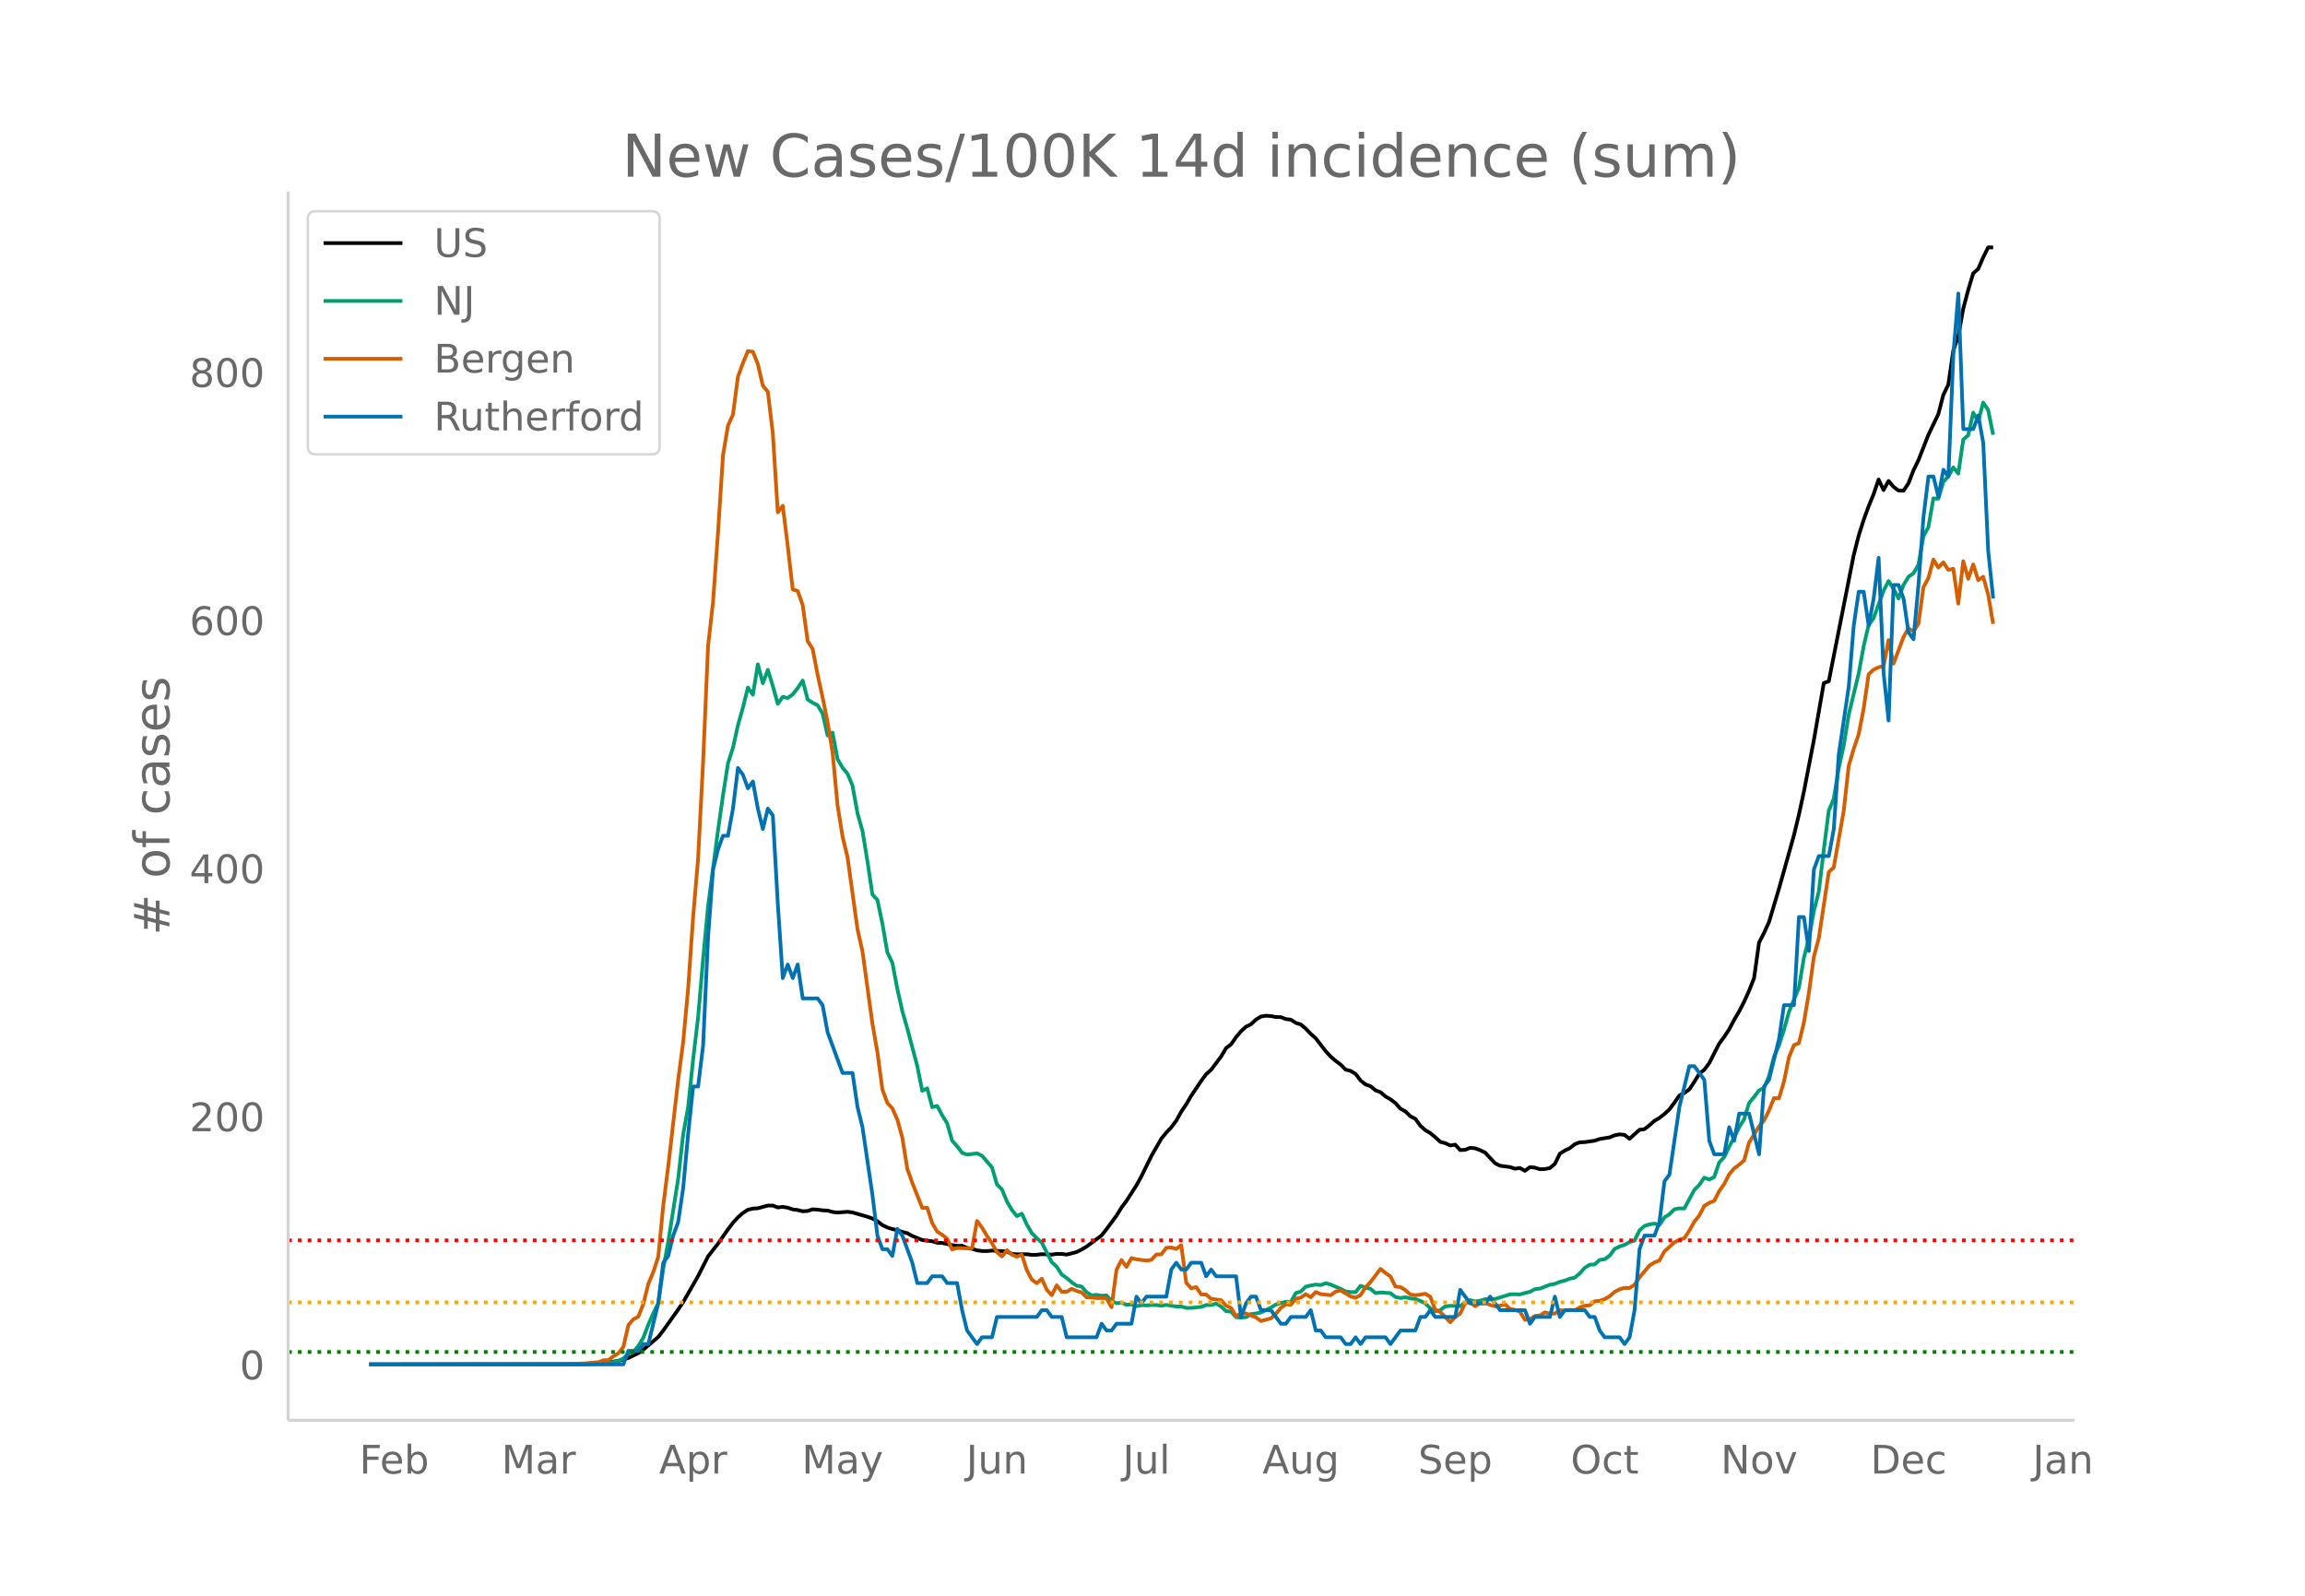<svg height="864" viewBox="0 0 936 648" width="1248" xmlns="http://www.w3.org/2000/svg" xmlns:xlink="http://www.w3.org/1999/xlink"><defs><style>*{stroke-linecap:butt;stroke-linejoin:round}</style></defs><g id="figure_1"><path d="M0 648h936V0H0z" fill="#fff" id="patch_1"/><g id="axes_1"><path d="M117 576.72h725.4V77.76H117z" fill="none" id="patch_2"/><path clip-path="url(#p2c9458e40e)" d="M149.973 554.04l80.914-.088 8.092-.191 6.068-.386 4.046-.458 2.023-.314 2.023-.499 2.023-.696 4.046-1.957 2.022-1.396 6.069-5.153 2.023-2.618 6.068-8.515 2.023-2.99 6.069-10.626 4.046-7.971 4.045-5.168 4.046-5.824 2.023-2.672 2.023-2.195 2.023-1.775 2.023-1.312 2.022-.46 2.023-.138 4.046-1.095 2.023-.013 2.023.787 2.023-.254 2.023.352 2.022.678 2.023.274 2.023.487 2.023-.104 2.023-.683 2.023.142 2.023.275 2.022.103 2.023.558 2.023.238 4.046-.316 2.023.27 6.068 1.744 2.023.728 2.023 1.076 2.023 1.603 2.023.954 2.023.654 2.023.433 2.022.714 2.023.51 2.023 1.128 4.046 1.662 4.046.503 2.023.603 2.022.074 4.046.9 2.023.31 2.023-.063 2.023.873 2.023.37 2.022.603 2.023.288 2.023.023 2.023-.195 4.046.208 2.023.173 2.023.963 2.022.164 4.046-.036 2.023.253 2.023-.026 2.023-.255 4.045.183 2.023-.285 2.023.007 2.023.272 4.046-1.052 2.023-1.01 2.023-1.204 4.045-2.998 2.023-1.518 2.023-2.549 4.046-5.487 2.023-3.278 2.022-2.702 4.046-6.301 2.023-3.697 4.046-8.236 4.046-7.037 2.022-2.478 2.023-2.147 2.023-2.692 2.023-3.638 2.023-2.999 2.023-3.456 4.045-6.047 2.023-2.731 2.023-1.789 4.046-5.395 2.023-3.409 2.023-1.528 2.023-2.91 2.022-2.412 2.023-1.825 2.023-1.008 2.023-1.884 2.023-1.248 2.023-.328 2.023.135 2.022.392 2.023.036 2.023.793 2.023.24 2.023 1.32 2.023.64 2.023 1.699 2.023 2.115 2.022 1.791 4.046 5.25 2.023 2.17 2.023 1.743 2.023 1.531 2.023 2.028 2.022.53 2.023 1.22 2.023 2.654 2.023 1.633 2.023.69 2.023 1.675 2.023.772 2.023 1.712 2.022 1.17 2.023 1.545 2.023 2.235 2.023 1.136 2.023 1.967 2.023 1.044 2.023 2.786 2.022 1.824 2.023 1.178 2.023 1.677 2.023 1.871 2.023.544 2.023.932 2.023-.339 2.023 2.223 2.022-.127 2.023-.795 2.023.193 2.023.75 2.023.99 4.046 4.317 2.022 1.022 4.046.54 2.023.664 2.023-.293 2.023 1.153 2.023-1.499 2.023.207 2.022.65 2.023-.09 2.023-.386 2.023-1.698 2.023-4.103 2.023-1.33 2.023-.925 2.022-1.622 2.023-.788 2.023-.07 4.046-.581 2.023-.683 4.046-.664 2.022-.835 2.023-.392 2.023.216 2.023 1.574 4.046-3.648 2.023-.239 2.022-1.612 2.023-1.78 2.023-1.193 2.023-1.555 2.023-1.901 2.023-2.711 2.023-2.93 2.023-1.011 2.022-1.48 2.023-3.04 2.023-3.321 2.023-1.58 2.023-2.735 4.046-7.906 2.022-2.712 2.023-3.085 2.023-3.826 2.023-3.422 2.023-3.94 2.023-4.48 2.023-5.13 2.023-14.416 2.022-3.922 2.023-4.445 4.046-13.534 4.046-14.385 2.023-7.29 2.022-8.358 2.023-9.31 4.046-20.91 4.046-23.248 2.023-.713 10.114-51.197 2.023-7.913 2.023-6.403 2.023-5.555 2.022-4.893 2.023-5.98 2.023 4.274 2.023-3.669 2.023 2.365 2.023 1.528 2.023.079 2.023-3.03 2.022-5.239 2.023-4.152 4.046-10.31 4.046-8.437 2.023-7.785 2.022-4.151 2.023-13.85 2.023-5.778 2.023-11.249 2.023-7.605 2.023-6.735 2.023-1.776 2.023-4.678 2.022-4.07 2.023.056h0" fill="none" stroke="#000" stroke-linecap="round" stroke-width="1.5" id="line2d_1"/><path clip-path="url(#p2c9458e40e)" d="M149.973 554.04l86.983-.085 8.091-.199 2.023-.272 4.046-.958 2.023-.908 2.023-1.78 2.023-.84 2.023-2.461 2.022-3.318 2.023-5.246 2.023-4.69 2.023-4.072 2.023-13.997 2.023-10.94 4.045-25.595 2.023-17.978 2.023-11.178 2.023-19.277 2.023-17.127 2.023-23.576 2.023-21.505 4.045-30.903 2.023-14.15 2.023-13.01 2.023-6.33 2.023-9.142 2.023-7.168 2.023-8.15 2.022 2.926 2.023-12.363 2.023 7.673 2.023-5.399 2.023 6.55 2.023 7.237 2.023-2.835 2.023.453 2.022-1.446 2.023-2.592 2.023-3.028 2.023 7.679 2.023 1.338 2.023 1.044 2.023 3.312 2.022 8.915 2.023-1.146 2.023 10.77 2.023 3.471 2.023 2.416 2.023 4.843 2.023 11.23 2.023 7.128 2.022 12.37 2.023 13.492 2.023 2.2 2.023 9.619 2.023 11.728 2.023 4.18 2.023 10.605 2.022 9.023 2.023 7.055 4.046 15.2 2.023 10.106 2.023-1.021 2.023 7.656 2.023-.504 2.022 3.81 2.023 3.245 2.023 7.066 2.023 2.252 2.023 2.693 2.023.715 4.045-.51 2.023.975 4.046 4.696 2.023 6.987 2.023 1.968 2.023 4.894 2.023 3.466 2.022 2.5 2.023-.975 2.023 4.418 2.023 3.431 2.023 2.116 2.023 1.78 4.045 7.929 2.023 1.832 2.023 3.181 2.023 1.424 2.023 1.724 2.023 1.395 2.023.329 2.023 2.365 2.022 1.242 2.023-.21 2.023.34 2.023-.113 2.023 2.223 2.023.942 2.023-.227 2.022.862 2.023-.187 2.023.748 2.023-.408 2.023.09 2.023-.135 2.023.017 2.023.266 2.022-.346 4.046.658 2.023-.017 2.023.584h2.023l4.045-.408 2.023-.76 2.023.011 2.023-.578 2.023 1.162 2.023 1.906 2.023.159 2.023 2.268 2.022.165 2.023-.148 2.023-1.293 2.023-.232 2.023-.397 4.046-1.974 2.022-1.276 4.046-1.123 2.023.108 2.023-3.63 2.023-.6 2.023-1.997 2.023-.477 2.022-.357 2.023.182 2.023-.75 2.023.557 4.046 1.735 2.023 1.083 2.022.222 2.023.045 2.023-2.564 2.023.681 2.023.516 2.023 1.747 2.023-.272 4.045.3 2.023 1.554 2.023.397 2.023-.289 2.023.488 2.023.187 2.023.805 2.022 1.01 2.023 1.979 2.023 1.202 2.023-.402 2.023-1.577 2.023-.21 2.023.006 2.023.136 2.022-1.577 2.023-.901 2.023.533 2.023-.3 2.023-.608 2.023.142 2.023-.215 6.068-1.889 2.023-.034 2.023.085 2.023-.601 2.023-.47 2.023-1.084 2.022-.216 4.046-1.576 2.023-.34 2.023-.846 2.023-.482 2.023-.794 2.022-.42 2.023-1.706 2.023-2.275 2.023-1.276 2.023-.113 2.023-1.838 2.023-.255 2.023-1.435 2.022-2.756 2.023-.981 2.023-.675 2.023-1.151 2.023-.567 2.023-4.163 2.023-1.798 2.022-.646 2.023-.3 2.023.51 2.023-3.018 2.023-1.281 2.023-2.025 2.023-.397 2.023.074 4.045-7.543 2.023-2.036 2.023-2.96 2.023.77 2.023-1.02 2.023-5.927 2.022-2.143 2.023-4.237 2.023-3.737 2.023-4.129 2.023-3.284 2.023-6.612 2.023-2.433 2.023-2.655 2.022-.998 2.023-4.764 2.023-7.95 2.023-4.538 2.023-6.33 2.023-7.332 4.045-9.789 2.023-12.08 2.023-7.934 2.023-11.008 2.023-8.059 2.023-16.957 2.023-15.852 2.023-4.826 2.022-12.465 2.023-9.137 2.023-12.59 4.046-16.629 2.023-11.087 2.023-8.637 2.022-2.825 4.046-11.11 2.023-3.958 2.023 3.124 2.023 3.965 2.023-5.507 2.023-3.29 2.022-1.434 2.023-3.466 2.023-11.552 2.023-3.715 2.023-11.694 2.023.102 2.023-6.811 2.022-2.206 2.023-3.67 2.023 2.524 2.023-13.827 2.023-1.786 2.023-9.12 2.023 3.63 2.023-7.741 2.022 3.05 2.023 10.022h0" fill="none" stroke="#009e73" stroke-linecap="round" stroke-width="1.5" id="line2d_2"/><path clip-path="url(#p2c9458e40e)" d="M149.973 554.04l76.869-.108 10.114-.27 6.069-.54 2.022-.757 2.023-.054 2.023-1.567 2.023-1.243 2.023-2.594 2.023-8.808 2.023-2.377 2.023-1.081 2.022-5.08 2.023-8.159 2.023-4.863 2.023-6.16 2.023-20.804 2.023-15.94 4.045-35.07 2.023-15.347 2.023-21.83 2.023-28.964 2.023-23.83 2.023-39.014 2.023-47.228 2.023-17.94 2.022-28.26 2.023-31.288 2.023-12.05 2.023-4.43 2.023-15.455 2.023-5.458 2.023-4.917 2.022.27 2.023 5.026 2.023 8.808 2.023 2.377 2.023 16.914 2.023 32.097 2.023-2.648 2.023 16.373 2.022 17.616 2.023.594 2.023 5.728 2.023 14.644 2.023 3.188 2.023 10.537 2.023 9.132 2.022 10.105 2.023 12.266 2.023 21.453 2.023 12.644 2.023 8.43 4.046 29.18 2.023 9.024 4.045 29.395 2.023 11.564 2.023 15.13 2.023 5.512 2.023 2.161 2.023 4.54 2.022 7.348 2.023 12.645 2.023 5.674 4.046 10.212 2.023-.054 2.023 6.215 2.023 3.458 2.022 1.297 2.023 1.62 2.023 4.324 2.023-.595 4.046.162 2.023-.054 2.022-11.077 2.023 2.702 2.023 3.404 2.023 2.918 2.023 3.674 2.023 1.73 2.023-2.54 2.023 1.783 2.022.81 2.023-.756 2.023 6.268 2.023 3.837 2.023 1.459 2.023-1.837 2.023 4.485 2.022 2.215 2.023-3.999 2.023 2.594h2.023l2.023-1.189 2.023.865 2.023.594 2.023 2h2.022l2.023.324 2.023-.054 2.023.162 2.023 3.566 2.023-15.184 2.023-3.944 2.022 2.755 2.023-3.566 2.023.486 4.046.54 2.023-.323 2.023-2.162 2.023-.054 2.022-2.648 2.023-.162 2.023.595 2.023-1.513 2.023 15.292 2.023 2.215 2.023-.486 2.022 2.972 2.023.054 2.023 1.73 4.046.54 2.023 2.269 2.023.919 2.023 3.35 2.022-1.297 2.023.162 4.046 1.621 2.023 1.46 4.046-1.082 2.022-1.837 2.023-2.431 2.023-1.405 2.023.108 2.023-2.378 2.023-.486 2.023-1.405 2.023 1.243 2.022-2.108 2.023.865 4.046.432 2.023-1.459 2.023-.486 4.045 2.431 2.023.54 2.023-1.08 2.023-3.134 2.023-2.161 4.046-5.35 2.023 1.675 2.022 1.405 2.023 4.107 2.023.216 2.023 1.243 2.023 1.783 2.023.27 2.023-.216 2.022-.378 2.023 1.243 2.023 5.295 2.023.865 4.046 4.16 2.023-2.107 2.023-1.405 2.022-4.269 2.023-.378 2.023 1.675 2.023-1.243 2.023-.108 2.023.81 2.023.541 2.022-.216 2.023-.594 2.023 1.945 2.023.324 2.023.757 2.023 3.296 2.023-.27 2.023-1.297 2.022-.216 2.023-1.243 2.023.54 2.023-.054 2.023-1.405 2.023.216 2.023-.324 2.022.216 2.023-1.189 2.023-.648 2.023-.216 2.023-1.621 2.023-.216 2.023-.649 2.023-1.189 2.022-1.783 2.023-1.026 2.023-.595 2.023.054 2.023-1.35 2.023-2.973 4.045-4.809 2.023-1.243 2.023-.81 2.023-3.675 4.046-3.674 2.023-1.08 2.023-.595 2.022-3.08 2.023-3.62 2.023-2.54 2.023-3.891 2.023-1.243 2.023-.81 2.023-3.945 2.022-2.864 2.023-3.945 2.023-2.431 2.023-1.46 2.023-1.783 2.023-7.24 4.046-6.593 2.022-2.377 2.023-4.053 2.023-5.025 2.023.054 2.023-6.755 2.023-9.889 2.023-4.917 2.022-.81 2.023-8.322 2.023-11.996 2.023-14.644 2.023-7.727 4.046-26.802 2.023-1.891 4.045-22.966 2.023-18.21 2.023-6.917 2.023-5.89 2.023-10.483 2.023-13.94 2.022-1.892 2.023-.973 2.023-.432 2.023-10.591 2.023 9.564 4.046-10.807 2.023-3.512 2.022 1.242 2.023-3.134 2.023-14.806 2.023-3.728 2.023-7.511 2.023 3.242 2.023-2.107 2.022 3.026 2.023-.433 2.023 14.158 2.023-17.238 2.023 7.133 2.023-5.836 2.023 6.43 2.023-1.404 2.022 7.186 2.023 11.942h0" fill="none" stroke="#d55e00" stroke-linecap="round" stroke-width="1.5" id="line2d_3"/><path clip-path="url(#p2c9458e40e)" d="M149.973 554.04h103.166l2.023-5.504h4.046l2.022-2.752h2.023l4.046-16.513 2.023-16.513 2.023-2.752 2.023-8.257 2.022-5.504 2.023-13.761 2.023-22.017 2.023-19.265h2.023l2.023-16.513 2.023-44.035 2.023-27.521 2.022-8.257 2.023-5.504h2.023l2.023-11.009 2.023-16.513 2.023 2.753 2.023 5.504 2.022-2.752 2.023 11.008 2.023 8.257 2.023-8.257 2.023 2.753 2.023 35.778 2.023 30.273 2.023-5.504 2.022 5.504 2.023-5.504 2.023 13.76h6.069l2.023 2.753 2.022 11.008 6.07 16.513h4.045l2.023 13.761 2.023 8.257 4.045 27.521 2.023 16.513 2.023 5.504h2.023l2.023 2.753 2.023-11.01 2.022 2.753 4.046 11.009 2.023 8.256h4.046l2.023-2.752h4.045l2.023 2.752h4.046l2.023 11.009 2.023 8.256 4.045 5.505 2.023-2.753h4.046l2.023-8.256h16.183l2.023-2.752h2.023l2.022 2.752h4.046l2.023 8.256h12.137l2.023-5.504 2.023 2.752h2.023l2.023-2.752h6.068l2.023-11.009 2.023 2.753 2.023-2.753h8.091l2.023-11.008 2.023-2.752 2.023 2.752h2.023l2.023-2.752h4.045l2.023 5.504 2.023-2.752 2.023 2.752h8.092l2.022 16.513 2.023-5.504 2.023-2.753h2.023l2.023 5.505h4.046l4.045 5.504h2.023l2.023-2.752h6.069l2.023-2.752 2.022 8.256h2.023l2.023 2.752h6.069l2.023 2.753h2.022l2.023-2.753 2.023 2.753 2.023-2.753h8.092l2.022 2.753 4.046-5.505h6.069l2.023-5.504h2.022l2.023-2.752 2.023 2.752h8.092l2.023-11.009 4.045 5.505h6.069l2.023-2.753 4.045 5.505h10.115l2.023 5.504 2.023-2.752h6.068l2.023-8.257 2.023 8.257 2.023-2.752h8.091l2.023 2.752h2.023l2.023 5.504 2.023 2.752h6.068l2.023 2.753 2.023-2.753 2.023-11.008 2.023-24.77 2.023-5.504h4.045l2.023-5.504 2.023-16.513 2.023-2.752 4.046-27.522 4.045-16.513h2.023l4.046 5.505 2.023 24.769 2.023 5.504h4.045l2.023-11.008 2.023 5.504 2.023-11.009h4.046l4.046 16.513 2.022-27.521 2.023-2.752 4.046-16.513 2.023-13.761h4.046l2.022-35.778h2.023l2.023 13.76 2.023-33.025 2.023-5.505h4.046l2.023-11.008 2.022-30.274 4.046-27.521 2.023-24.77 2.023-13.76h2.023l2.023 13.76 2.022-11.008 2.023-16.513 2.023 46.786 2.023 19.265 2.023-55.043h2.023l2.023 5.505 2.023 13.76 2.022 2.752 2.023-22.017 2.023-27.521 2.023-16.513h2.023l2.023 8.256 2.023-11.008 2.022 2.752 2.023-49.539 2.023-24.77 2.023 55.044h4.046l2.023-5.505 2.023 11.009 2.022 44.034 2.023 19.266h0" fill="none" stroke="#0072b2" stroke-linecap="round" stroke-width="1.5" id="line2d_4"/><path clip-path="url(#p2c9458e40e)" d="M117 549.003h725.4" fill="none" stroke="green" stroke-dasharray="1.5,2.475" stroke-width="1.5" id="line2d_5"/><path clip-path="url(#p2c9458e40e)" d="M117 528.854h725.4" fill="none" stroke="orange" stroke-dasharray="1.5,2.475" stroke-width="1.5" id="line2d_6"/><path clip-path="url(#p2c9458e40e)" d="M117 503.667h725.4" fill="none" stroke="red" stroke-dasharray="1.5,2.475" stroke-width="1.5" id="line2d_7"/><path d="M117 576.72V77.76" fill="none" stroke="#d3d3d3" stroke-linecap="square" stroke-width="1.25" id="patch_3"/><path d="M117 576.72h725.4" fill="none" stroke="#d3d3d3" stroke-linecap="square" stroke-width="1.25" id="patch_4"/><g id="matplotlib.axis_1"><g id="xtick_1"><g transform="matrix(.16 0 0 -.16 145.925 598.378)" fill="#696969" id="text_1"><defs><path d="M9.813 72.906h41.89v-8.312H19.672V43.109h28.906v-8.297H19.672V0h-9.86z" id="DejaVuSans-70"/><path d="M56.203 29.594v-4.39H14.891q.593-9.282 5.593-14.142 5-4.859 13.938-4.859 5.172 0 10.031 1.266 4.86 1.265 9.656 3.812v-8.5Q49.266.734 44.187-.344 39.11-1.422 33.892-1.422q-13.094 0-20.735 7.61-7.64 7.625-7.64 20.625 0 13.421 7.25 21.296Q20.016 56 32.328 56q11.031 0 17.453-7.11 6.422-7.093 6.422-19.296zm-8.984 2.64q-.094 7.36-4.125 11.75-4.032 4.407-10.672 4.407-7.516 0-12.031-4.25-4.516-4.25-5.203-11.97z" id="DejaVuSans-101"/><path d="M48.688 27.297q0 9.906-4.079 15.547-4.078 5.64-11.203 5.64-7.14 0-11.218-5.64-4.079-5.64-4.079-15.547 0-9.906 4.078-15.547 4.079-5.64 11.22-5.64 7.124 0 11.202 5.64t4.078 15.547zM18.108 46.39q2.844 4.875 7.157 7.234Q29.594 56 35.594 56q9.968 0 16.187-7.906 6.235-7.907 6.235-20.797T51.78 6.484q-6.218-7.906-16.187-7.906-6 0-10.328 2.375-4.313 2.375-7.157 7.25V0H9.08v75.984h9.03z" id="DejaVuSans-98"/></defs><use xlink:href="#DejaVuSans-70"/><use x="52.02" xlink:href="#DejaVuSans-101"/><use x="113.543" xlink:href="#DejaVuSans-98"/></g></g><g id="xtick_2"><g transform="matrix(.16 0 0 -.16 203.656 598.378)" fill="#696969" id="text_2"><defs><path d="M9.813 72.906h14.703l18.593-49.61 18.703 49.61h14.704V0H66.89v64.016l-18.797-50h-9.907l-18.796 50V0H9.813z" id="DejaVuSans-77"/><path d="M34.281 27.484q-10.89 0-15.093-2.484-4.204-2.484-4.204-8.5 0-4.781 3.157-7.594 3.156-2.797 8.562-2.797 7.485 0 12 5.297 4.516 5.297 4.516 14.078v2zm17.922 3.72V0H43.22v8.297Q40.14 3.328 35.547.953q-4.594-2.375-11.234-2.375-8.391 0-13.36 4.719Q6 8.016 6 15.922q0 9.219 6.172 13.906 6.187 4.688 18.437 4.688h12.61v.89q0 6.203-4.078 9.594-4.078 3.39-11.453 3.39-4.688 0-9.141-1.124-4.438-1.125-8.531-3.375v8.312q4.921 1.906 9.562 2.844 4.64.953 9.031.953 11.875 0 17.735-6.156 5.86-6.14 5.86-18.64z" id="DejaVuSans-97"/><path d="M41.11 46.297q-1.516.875-3.297 1.281Q36.03 48 33.89 48q-7.625 0-11.703-4.953-4.079-4.953-4.079-14.234V0H9.08v54.688h9.03v-8.5q2.844 4.984 7.375 7.39Q30.031 56 36.531 56q.922 0 2.047-.125 1.125-.11 2.484-.36z" id="DejaVuSans-114"/></defs><use xlink:href="#DejaVuSans-77"/><use x="86.279" xlink:href="#DejaVuSans-97"/><use x="147.559" xlink:href="#DejaVuSans-114"/></g></g><g id="xtick_3"><g transform="matrix(.16 0 0 -.16 267.62 598.378)" fill="#696969" id="text_3"><defs><path d="M34.188 63.188L20.797 26.906h26.812zm-5.579 9.718h11.188L67.578 0h-10.25l-6.64 18.703h-32.86L11.188 0H.78z" id="DejaVuSans-65"/><path d="M18.11 8.203v-29H9.077v75.484h9.031v-8.296q2.844 4.875 7.157 7.234Q29.594 56 35.594 56q9.968 0 16.187-7.906 6.235-7.907 6.235-20.797T51.78 6.484q-6.218-7.906-16.187-7.906-6 0-10.328 2.375-4.313 2.375-7.157 7.25zm30.578 19.094q0 9.906-4.079 15.547-4.078 5.64-11.203 5.64-7.14 0-11.218-5.64-4.079-5.64-4.079-15.547 0-9.906 4.078-15.547 4.079-5.64 11.22-5.64 7.124 0 11.202 5.64t4.078 15.547z" id="DejaVuSans-112"/></defs><use xlink:href="#DejaVuSans-65"/><use x="68.408" xlink:href="#DejaVuSans-112"/><use x="131.885" xlink:href="#DejaVuSans-114"/></g></g><g id="xtick_4"><g transform="matrix(.16 0 0 -.16 325.605 598.378)" fill="#696969" id="text_4"><defs><path d="M32.172-5.078q-3.797-9.766-7.422-12.735-3.61-2.984-9.656-2.984H7.906v7.516h5.282q3.703 0 5.75 1.765Q21-9.766 23.483-3.219l1.61 4.094-22.11 53.813H12.5l17.094-42.766 17.093 42.766h9.516z" id="DejaVuSans-121"/></defs><use xlink:href="#DejaVuSans-77"/><use x="86.279" xlink:href="#DejaVuSans-97"/><use x="147.559" xlink:href="#DejaVuSans-121"/></g></g><g id="xtick_5"><g transform="matrix(.16 0 0 -.16 392.354 598.378)" fill="#696969" id="text_5"><defs><path d="M9.813 72.906h9.859V5.078q0-13.187-5-19.14-5-5.954-16.094-5.954h-3.75v8.297h3.078q6.531 0 9.219 3.672Q9.813-4.39 9.813 5.078z" id="DejaVuSans-74"/><path d="M8.5 21.578v33.11h8.984V21.922q0-7.766 3.016-11.656 3.031-3.875 9.094-3.875 7.265 0 11.484 4.64 4.234 4.64 4.234 12.656v31h8.985V0h-8.984v8.406Q42.047 3.422 37.718 1q-4.313-2.422-10.032-2.422-9.421 0-14.312 5.86Q8.5 10.296 8.5 21.578zM31.11 56z" id="DejaVuSans-117"/><path d="M54.89 33.016V0h-8.984v32.719q0 7.765-3.031 11.61-3.031 3.858-9.078 3.858-7.281 0-11.484-4.64-4.204-4.625-4.204-12.64V0H9.08v54.688h9.03v-8.5q3.235 4.937 7.594 7.374Q30.078 56 35.797 56q9.422 0 14.25-5.828 4.844-5.828 4.844-17.156z" id="DejaVuSans-110"/></defs><use xlink:href="#DejaVuSans-74"/><use x="29.492" xlink:href="#DejaVuSans-117"/><use x="92.871" xlink:href="#DejaVuSans-110"/></g></g><g id="xtick_6"><g transform="matrix(.16 0 0 -.16 455.887 598.378)" fill="#696969" id="text_6"><defs><path d="M9.422 75.984h8.984V0H9.422z" id="DejaVuSans-108"/></defs><use xlink:href="#DejaVuSans-74"/><use x="29.492" xlink:href="#DejaVuSans-117"/><use x="92.871" xlink:href="#DejaVuSans-108"/></g></g><g id="xtick_7"><g transform="matrix(.16 0 0 -.16 512.628 598.378)" fill="#696969" id="text_7"><defs><path d="M45.406 27.984q0 9.766-4.031 15.125-4.016 5.375-11.297 5.375-7.219 0-11.25-5.375-4.031-5.359-4.031-15.125 0-9.718 4.031-15.093t11.25-5.375q7.281 0 11.297 5.375 4.031 5.375 4.031 15.093zm8.985-21.203q0-13.953-6.203-20.765Q42-20.797 29.203-20.797q-4.734 0-8.937.703-4.203.703-8.157 2.172v8.735q3.954-2.141 7.813-3.157 3.86-1.031 7.86-1.031 8.843 0 13.234 4.61 4.39 4.609 4.39 13.937v4.453q-2.781-4.844-7.125-7.234Q33.938 0 27.875 0 17.828 0 11.672 7.656q-6.156 7.672-6.156 20.328 0 12.688 6.156 20.344Q17.828 56 27.875 56q6.063 0 10.406-2.39 4.344-2.391 7.125-7.22v8.297h8.985z" id="DejaVuSans-103"/></defs><use xlink:href="#DejaVuSans-65"/><use x="68.408" xlink:href="#DejaVuSans-117"/><use x="131.787" xlink:href="#DejaVuSans-103"/></g></g><g id="xtick_8"><g transform="matrix(.16 0 0 -.16 575.878 598.378)" fill="#696969" id="text_8"><defs><path d="M53.516 70.516V60.89q-5.61 2.687-10.594 4-4.984 1.328-9.625 1.328-8.047 0-12.422-3.125t-4.375-8.89q0-4.845 2.906-7.313 2.907-2.453 11.016-3.97l5.953-1.218q11.031-2.11 16.281-7.406 5.25-5.297 5.25-14.172 0-10.61-7.11-16.078-7.093-5.469-20.812-5.469-5.172 0-11.015 1.172Q13.14.922 6.89 3.219v10.156q6-3.36 11.765-5.078 5.766-1.703 11.328-1.703 8.438 0 13.032 3.312 4.593 3.328 4.593 9.485 0 5.359-3.297 8.39-3.296 3.032-10.812 4.547L27.484 33.5q-11.03 2.188-15.968 6.875-4.922 4.688-4.922 13.047 0 9.672 6.812 15.234 6.813 5.563 18.766 5.563 5.14 0 10.453-.938 5.328-.922 10.89-2.765z" id="DejaVuSans-83"/></defs><use xlink:href="#DejaVuSans-83"/><use x="63.477" xlink:href="#DejaVuSans-101"/><use x="125" xlink:href="#DejaVuSans-112"/></g></g><g id="xtick_9"><g transform="matrix(.16 0 0 -.16 637.811 598.378)" fill="#696969" id="text_9"><defs><path d="M39.406 66.219q-10.75 0-17.078-8.016-6.312-8-6.312-21.828 0-13.766 6.312-21.781 6.328-8 17.078-8 10.735 0 17.016 8 6.281 8.015 6.281 21.781 0 13.828-6.281 21.828-6.281 8.016-17.016 8.016zm0 8q15.328 0 24.5-10.281 9.188-10.282 9.188-27.563 0-17.234-9.188-27.516-9.172-10.28-24.5-10.28-15.375 0-24.593 10.25-9.204 10.265-9.204 27.546t9.204 27.563q9.218 10.28 24.593 10.28z" id="DejaVuSans-79"/><path d="M48.781 52.594v-8.407q-3.812 2.11-7.64 3.157-3.828 1.047-7.735 1.047-8.75 0-13.593-5.547-4.829-5.532-4.829-15.547 0-10.016 4.829-15.563 4.843-5.53 13.593-5.53 3.907 0 7.735 1.046 3.828 1.047 7.64 3.156V2.094Q45.016.344 40.984-.531q-4.015-.89-8.562-.89-12.36 0-19.64 7.765-7.266 7.765-7.266 20.953 0 13.375 7.343 21.031Q20.22 56 33.016 56q4.14 0 8.093-.86 3.953-.843 7.672-2.546z" id="DejaVuSans-99"/><path d="M18.313 70.219V54.688h18.5v-6.985h-18.5V18.016q0-6.688 1.828-8.594 1.828-1.906 7.453-1.906h9.218V0h-9.218q-10.407 0-14.36 3.875-3.953 3.89-3.953 14.14v29.688H2.687v6.984h6.594V70.22z" id="DejaVuSans-116"/></defs><use xlink:href="#DejaVuSans-79"/><use x="78.711" xlink:href="#DejaVuSans-99"/><use x="133.691" xlink:href="#DejaVuSans-116"/></g></g><g id="xtick_10"><g transform="matrix(.16 0 0 -.16 698.738 598.378)" fill="#696969" id="text_10"><defs><path d="M9.813 72.906h13.28l32.329-60.984v60.984h9.562V0h-13.28L19.39 60.984V0H9.813z" id="DejaVuSans-78"/><path d="M30.61 48.39q-7.22 0-11.422-5.64-4.204-5.64-4.204-15.453 0-9.813 4.172-15.453 4.188-5.64 11.453-5.64 7.188 0 11.375 5.655 4.203 5.672 4.203 15.438 0 9.719-4.203 15.406-4.187 5.688-11.375 5.688zm0 7.61q11.718 0 18.406-7.625 6.703-7.61 6.703-21.078 0-13.422-6.703-21.078-6.688-7.64-18.407-7.64-11.765 0-18.437 7.64-6.656 7.656-6.656 21.078 0 13.469 6.656 21.078Q18.844 56 30.609 56z" id="DejaVuSans-111"/><path d="M2.984 54.688H12.5L29.594 8.797l17.093 45.89h9.516L35.687 0H23.485z" id="DejaVuSans-118"/></defs><use xlink:href="#DejaVuSans-78"/><use x="74.805" xlink:href="#DejaVuSans-111"/><use x="135.986" xlink:href="#DejaVuSans-118"/></g></g><g id="xtick_11"><g transform="matrix(.16 0 0 -.16 759.557 598.378)" fill="#696969" id="text_11"><defs><path d="M19.672 64.797V8.109h11.922q15.093 0 22.093 6.829 7 6.843 7 21.593 0 14.64-7 21.453-7 6.813-22.093 6.813zm-9.86 8.11h20.266q21.188 0 31.094-8.813 9.922-8.813 9.922-27.563 0-18.86-9.969-27.703Q51.172 0 30.078 0H9.813z" id="DejaVuSans-68"/></defs><use xlink:href="#DejaVuSans-68"/><use x="77.002" xlink:href="#DejaVuSans-101"/><use x="138.525" xlink:href="#DejaVuSans-99"/></g></g><g id="xtick_12"><g transform="matrix(.16 0 0 -.16 825.415 598.378)" fill="#696969" id="text_12"><use xlink:href="#DejaVuSans-74"/><use x="29.492" xlink:href="#DejaVuSans-97"/><use x="90.771" xlink:href="#DejaVuSans-110"/></g></g></g><g id="matplotlib.axis_2"><g id="ytick_1"><g transform="matrix(.16 0 0 -.16 97.32 560.119)" fill="#696969" id="text_13"><defs><path d="M31.781 66.406q-7.61 0-11.453-7.5Q16.5 51.422 16.5 36.375q0-14.984 3.828-22.484 3.844-7.5 11.453-7.5 7.672 0 11.5 7.5 3.844 7.5 3.844 22.484 0 15.047-3.844 22.531-3.828 7.5-11.5 7.5zm0 7.813q12.266 0 18.735-9.703 6.468-9.688 6.468-28.141 0-18.406-6.468-28.11-6.47-9.687-18.735-9.687-12.25 0-18.718 9.688-6.47 9.703-6.47 28.109 0 18.453 6.47 28.14Q19.53 74.22 31.78 74.22z" id="DejaVuSans-48"/></defs><use xlink:href="#DejaVuSans-48"/></g></g><g id="ytick_2"><g transform="matrix(.16 0 0 -.16 76.96 459.373)" fill="#696969" id="text_14"><defs><path d="M19.188 8.297h34.421V0H7.33v8.297q5.609 5.812 15.296 15.594 9.703 9.797 12.188 12.64 4.734 5.313 6.609 9 1.89 3.688 1.89 7.25 0 5.813-4.078 9.469-4.078 3.672-10.625 3.672-4.64 0-9.797-1.61-5.14-1.609-11-4.89v9.969Q13.767 71.78 18.938 73q5.188 1.219 9.485 1.219 11.328 0 18.062-5.672 6.735-5.656 6.735-15.125 0-4.5-1.688-8.531-1.672-4.016-6.125-9.485-1.218-1.422-7.765-8.187-6.532-6.766-18.453-18.922z" id="DejaVuSans-50"/></defs><use xlink:href="#DejaVuSans-50"/><use x="63.623" xlink:href="#DejaVuSans-48"/><use x="127.246" xlink:href="#DejaVuSans-48"/></g></g><g id="ytick_3"><g transform="matrix(.16 0 0 -.16 76.96 358.628)" fill="#696969" id="text_15"><defs><path d="M37.797 64.313L12.89 25.39h24.906zm-2.594 8.593H47.61V25.391h10.407v-8.203H47.609V0h-9.812v17.188H4.89v9.515z" id="DejaVuSans-52"/></defs><use xlink:href="#DejaVuSans-52"/><use x="63.623" xlink:href="#DejaVuSans-48"/><use x="127.246" xlink:href="#DejaVuSans-48"/></g></g><g id="ytick_4"><g transform="matrix(.16 0 0 -.16 76.96 257.883)" fill="#696969" id="text_16"><defs><path d="M33.016 40.375q-6.641 0-10.532-4.547-3.875-4.531-3.875-12.437 0-7.86 3.875-12.438 3.891-4.562 10.532-4.562 6.64 0 10.515 4.562 3.875 4.578 3.875 12.438 0 7.906-3.875 12.437-3.875 4.547-10.515 4.547zm19.578 30.922v-8.984q-3.719 1.75-7.5 2.671-3.782.938-7.5.938-9.766 0-14.922-6.594-5.14-6.594-5.875-19.922 2.875 4.25 7.219 6.516 4.359 2.266 9.578 2.266 10.984 0 17.36-6.672 6.374-6.657 6.374-18.125 0-11.235-6.64-18.032-6.641-6.78-17.672-6.78-12.657 0-19.344 9.687-6.688 9.703-6.688 28.109 0 17.281 8.204 27.563 8.203 10.28 22.015 10.28 3.719 0 7.5-.734t7.89-2.187z" id="DejaVuSans-54"/></defs><use xlink:href="#DejaVuSans-54"/><use x="63.623" xlink:href="#DejaVuSans-48"/><use x="127.246" xlink:href="#DejaVuSans-48"/></g></g><g id="ytick_5"><g transform="matrix(.16 0 0 -.16 76.96 157.137)" fill="#696969" id="text_17"><defs><path d="M31.781 34.625q-7.031 0-11.062-3.766-4.016-3.765-4.016-10.343 0-6.594 4.016-10.36Q24.75 6.391 31.78 6.391q7.032 0 11.078 3.78 4.063 3.798 4.063 10.345 0 6.578-4.031 10.343-4.016 3.766-11.11 3.766zm-9.86 4.188q-6.343 1.562-9.89 5.906Q8.5 49.079 8.5 55.329q0 8.733 6.219 13.812 6.234 5.078 17.062 5.078 10.89 0 17.094-5.078 6.203-5.079 6.203-13.813 0-6.25-3.547-10.61-3.531-4.343-9.828-5.906 7.125-1.656 11.094-6.5 3.984-4.828 3.984-11.796 0-10.61-6.468-16.282-6.47-5.656-18.532-5.656-12.047 0-18.531 5.656-6.469 5.672-6.469 16.282 0 6.968 4 11.797 4.016 4.843 11.14 6.5zM18.314 54.39q0-5.657 3.53-8.828 3.548-3.172 9.938-3.172 6.36 0 9.938 3.172 3.593 3.171 3.593 8.828 0 5.672-3.593 8.843-3.578 3.172-9.938 3.172-6.39 0-9.937-3.172-3.532-3.172-3.532-8.843z" id="DejaVuSans-56"/></defs><use xlink:href="#DejaVuSans-56"/><use x="63.623" xlink:href="#DejaVuSans-48"/><use x="127.246" xlink:href="#DejaVuSans-48"/></g></g><g transform="matrix(0 -.2 -.2 0 68.8 379.813)" fill="#696969" id="text_18"><defs><path d="M51.125 44H36.922l-4.11-16.313h14.313zm-7.328 27.781l-5.078-20.265h14.265L58.11 71.78h7.813L60.89 51.516h15.234V44h-17.14l-4-16.313h15.53V20.22H53.079L48 0h-7.813l5.032 20.219H30.906L25.875 0h-7.86l5.079 20.219H7.719v7.468h17.187L29 44H13.281v7.516h17.625l4.985 20.265z" id="DejaVuSans-35"/><path d="M37.11 75.984V68.5h-8.594q-4.828 0-6.72-1.953-1.874-1.953-1.874-7.031v-4.828h14.797v-6.985H19.922V0H10.89v47.703H2.297v6.984h8.594V58.5q0 9.125 4.25 13.297 4.25 4.187 13.468 4.187z" id="DejaVuSans-102"/><path d="M44.281 53.078v-8.5q-3.797 1.953-7.906 2.922-4.094.984-8.5.984-6.688 0-10.031-2.047-3.344-2.046-3.344-6.156 0-3.125 2.39-4.906 2.391-1.781 9.626-3.39l3.078-.688q9.562-2.047 13.593-5.781 4.032-3.735 4.032-10.422 0-7.625-6.032-12.078-6.03-4.438-16.578-4.438-4.39 0-9.156.86Q10.688.296 5.422 2v9.281q4.984-2.594 9.812-3.89 4.829-1.282 9.579-1.282 6.343 0 9.75 2.172 3.421 2.172 3.421 6.125 0 3.656-2.468 5.61-2.453 1.953-10.813 3.765l-3.125.735q-8.344 1.75-12.062 5.39-3.704 3.64-3.704 9.985 0 7.718 5.47 11.906Q16.75 56 26.811 56q4.97 0 9.36-.734 4.406-.72 8.11-2.188z" id="DejaVuSans-115"/></defs><use xlink:href="#DejaVuSans-35"/><use x="83.789" xlink:href="#DejaVuSans-32"/><use x="115.576" xlink:href="#DejaVuSans-111"/><use x="176.758" xlink:href="#DejaVuSans-102"/><use x="211.963" xlink:href="#DejaVuSans-32"/><use x="243.75" xlink:href="#DejaVuSans-99"/><use x="298.73" xlink:href="#DejaVuSans-97"/><use x="360.01" xlink:href="#DejaVuSans-115"/><use x="412.109" xlink:href="#DejaVuSans-101"/><use x="473.633" xlink:href="#DejaVuSans-115"/></g></g><g transform="matrix(.24 0 0 -.24 252.577 71.76)" fill="#696969" id="text_19"><defs><path d="M4.203 54.688h8.985l11.234-42.672 11.172 42.672h10.593l11.235-42.672 11.187 42.672h8.985L63.28 0H52.688L40.922 44.828 29.109 0H18.5z" id="DejaVuSans-119"/><path d="M64.406 67.281v-10.39q-4.984 4.64-10.625 6.922-5.64 2.296-11.984 2.296-12.5 0-19.14-7.64-6.641-7.64-6.641-22.094 0-14.406 6.64-22.047 6.64-7.64 19.14-7.64 6.345 0 11.985 2.296 5.64 2.297 10.625 6.938V5.609Q59.234 2.094 53.437.33q-5.78-1.75-12.218-1.75-16.563 0-26.094 10.124-9.516 10.14-9.516 27.672 0 17.578 9.516 27.703 9.531 10.14 26.094 10.14 6.531 0 12.312-1.734 5.797-1.734 10.875-5.203z" id="DejaVuSans-67"/><path d="M25.39 72.906h8.297L8.297-9.28H0z" id="DejaVuSans-47"/><path d="M12.406 8.297h16.11v55.625l-17.532-3.516v8.985l17.438 3.515h9.86V8.296H54.39V0H12.406z" id="DejaVuSans-49"/><path d="M9.813 72.906h9.859V42.094L52.39 72.906h12.703L28.906 38.922 67.672 0H54.688L19.672 35.11V0h-9.86z" id="DejaVuSans-75"/><path d="M45.406 46.39v29.594h8.985V0h-8.985v8.203Q42.578 3.328 38.25.953q-4.313-2.375-10.375-2.375-9.906 0-16.14 7.906-6.22 7.922-6.22 20.813 0 12.89 6.22 20.797Q17.968 56 27.874 56q6.063 0 10.375-2.375 4.328-2.36 7.156-7.234zm-30.61-19.093q0-9.906 4.079-15.547 4.078-5.64 11.203-5.64 7.125 0 11.219 5.64 4.11 5.64 4.11 15.547 0 9.906-4.11 15.547-4.094 5.64-11.219 5.64-7.125 0-11.203-5.64-4.078-5.64-4.078-15.547z" id="DejaVuSans-100"/><path d="M9.422 54.688h8.984V0H9.422zm0 21.296h8.984v-11.39H9.422z" id="DejaVuSans-105"/><path d="M31 75.875q-6.531-11.219-9.719-22.219-3.172-10.984-3.172-22.265 0-11.266 3.203-22.328Q24.517-2 31-13.188h-7.813Q15.875-1.704 12.235 9.375q-3.64 11.078-3.64 22.016 0 10.89 3.61 21.922 3.624 11.046 10.983 22.562z" id="DejaVuSans-40"/><path d="M52 44.188q3.375 6.062 8.063 8.937Q64.75 56 71.093 56q8.548 0 13.188-5.984 4.64-5.97 4.64-17V0h-9.03v32.719q0 7.86-2.797 11.656-2.781 3.813-8.485 3.813-6.984 0-11.046-4.641-4.047-4.625-4.047-12.64V0h-9.032v32.719q0 7.906-2.78 11.687-2.782 3.782-8.595 3.782-6.89 0-10.953-4.657-4.047-4.656-4.047-12.625V0H9.08v54.688h9.03v-8.5q3.078 5.03 7.375 7.421Q29.781 56 35.687 56q5.97 0 10.141-3.031Q50 49.953 52 44.187z" id="DejaVuSans-109"/><path d="M8.016 75.875h7.812q7.313-11.516 10.953-22.563 3.64-11.03 3.64-21.921 0-10.938-3.64-22.016-3.64-11.078-10.953-22.563H8.016Q14.5-2 17.703 9.063q3.203 11.063 3.203 22.329 0 11.28-3.203 22.265-3.203 11-9.687 22.219z" id="DejaVuSans-41"/></defs><use xlink:href="#DejaVuSans-78"/><use x="74.805" xlink:href="#DejaVuSans-101"/><use x="136.328" xlink:href="#DejaVuSans-119"/><use x="218.115" xlink:href="#DejaVuSans-32"/><use x="249.902" xlink:href="#DejaVuSans-67"/><use x="319.727" xlink:href="#DejaVuSans-97"/><use x="381.006" xlink:href="#DejaVuSans-115"/><use x="433.105" xlink:href="#DejaVuSans-101"/><use x="494.629" xlink:href="#DejaVuSans-115"/><use x="546.729" xlink:href="#DejaVuSans-47"/><use x="580.42" xlink:href="#DejaVuSans-49"/><use x="644.043" xlink:href="#DejaVuSans-48"/><use x="707.666" xlink:href="#DejaVuSans-48"/><use x="771.289" xlink:href="#DejaVuSans-75"/><use x="836.865" xlink:href="#DejaVuSans-32"/><use x="868.652" xlink:href="#DejaVuSans-49"/><use x="932.275" xlink:href="#DejaVuSans-52"/><use x="995.898" xlink:href="#DejaVuSans-100"/><use x="1059.375" xlink:href="#DejaVuSans-32"/><use x="1091.162" xlink:href="#DejaVuSans-105"/><use x="1118.945" xlink:href="#DejaVuSans-110"/><use x="1182.324" xlink:href="#DejaVuSans-99"/><use x="1237.305" xlink:href="#DejaVuSans-105"/><use x="1265.088" xlink:href="#DejaVuSans-100"/><use x="1328.564" xlink:href="#DejaVuSans-101"/><use x="1390.088" xlink:href="#DejaVuSans-110"/><use x="1453.467" xlink:href="#DejaVuSans-99"/><use x="1508.447" xlink:href="#DejaVuSans-101"/><use x="1569.971" xlink:href="#DejaVuSans-32"/><use x="1601.758" xlink:href="#DejaVuSans-40"/><use x="1640.771" xlink:href="#DejaVuSans-115"/><use x="1692.871" xlink:href="#DejaVuSans-117"/><use x="1756.25" xlink:href="#DejaVuSans-109"/><use x="1853.662" xlink:href="#DejaVuSans-41"/></g><g id="legend_1"><path d="M128.2 184.5h136.45q3.2 0 3.2-3.2V88.96q0-3.2-3.2-3.2H128.2q-3.2 0-3.2 3.2v92.34q0 3.2 3.2 3.2z" fill="none" opacity=".8" stroke="#ccc" id="patch_5"/><path d="M131.4 98.718h32" fill="none" stroke="#000" stroke-linecap="round" stroke-width="1.5" id="line2d_8"/><g transform="matrix(.16 0 0 -.16 176.2 104.317)" fill="#696969" id="text_20"><defs><path d="M8.688 72.906h9.921V28.61q0-11.718 4.235-16.875 4.25-5.14 13.781-5.14 9.469 0 13.719 5.14 4.25 5.157 4.25 16.875v44.297H64.5V27.391q0-14.25-7.063-21.532-7.046-7.28-20.812-7.28-13.828 0-20.89 7.28-7.047 7.282-7.047 21.532z" id="DejaVuSans-85"/></defs><use xlink:href="#DejaVuSans-85"/><use x="73.193" xlink:href="#DejaVuSans-83"/></g><path d="M131.4 122.203h32" fill="none" stroke="#009e73" stroke-linecap="round" stroke-width="1.5" id="line2d_10"/><g transform="matrix(.16 0 0 -.16 176.2 127.802)" fill="#696969" id="text_21"><use xlink:href="#DejaVuSans-78"/><use x="74.805" xlink:href="#DejaVuSans-74"/></g><path d="M131.4 145.688h32" fill="none" stroke="#d55e00" stroke-linecap="round" stroke-width="1.5" id="line2d_12"/><g transform="matrix(.16 0 0 -.16 176.2 151.287)" fill="#696969" id="text_22"><defs><path d="M19.672 34.813V8.108H35.5q7.953 0 11.781 3.297 3.844 3.297 3.844 10.078 0 6.844-3.844 10.078-3.828 3.25-11.781 3.25zm0 29.984V42.828h14.61q7.218 0 10.75 2.703 3.546 2.719 3.546 8.282 0 5.515-3.547 8.25-3.531 2.734-10.75 2.734zm-9.86 8.11h25.204q11.28 0 17.375-4.688Q58.5 63.53 58.5 54.89q0-6.703-3.125-10.657-3.125-3.953-9.188-4.922 7.282-1.562 11.313-6.53 4.031-4.954 4.031-12.376 0-9.765-6.64-15.093Q48.25 0 35.984 0H9.812z" id="DejaVuSans-66"/></defs><use xlink:href="#DejaVuSans-66"/><use x="68.604" xlink:href="#DejaVuSans-101"/><use x="130.127" xlink:href="#DejaVuSans-114"/><use x="169.49" xlink:href="#DejaVuSans-103"/><use x="232.967" xlink:href="#DejaVuSans-101"/><use x="294.49" xlink:href="#DejaVuSans-110"/></g><path d="M131.4 169.173h32" fill="none" stroke="#0072b2" stroke-linecap="round" stroke-width="1.5" id="line2d_14"/><g transform="matrix(.16 0 0 -.16 176.2 174.773)" fill="#696969" id="text_23"><defs><path d="M44.39 34.188q3.172-1.079 6.172-4.594 3-3.516 6.032-9.672L66.609 0H56l-9.313 18.703q-3.624 7.328-7.015 9.719-3.39 2.39-9.25 2.39h-10.75V0h-9.86v72.906h22.266q12.5 0 18.656-5.234 6.157-5.219 6.157-15.766 0-6.89-3.203-11.437-3.204-4.532-9.297-6.282zM19.673 64.797V38.922h12.406q7.125 0 10.766 3.297 3.64 3.297 3.64 9.687 0 6.39-3.64 9.64-3.64 3.25-10.766 3.25z" id="DejaVuSans-82"/><path d="M54.89 33.016V0h-8.984v32.719q0 7.765-3.031 11.61-3.031 3.858-9.078 3.858-7.281 0-11.484-4.64-4.204-4.625-4.204-12.64V0H9.08v75.984h9.03V46.188q3.235 4.937 7.594 7.374Q30.078 56 35.797 56q9.422 0 14.25-5.828 4.844-5.828 4.844-17.156z" id="DejaVuSans-104"/></defs><use xlink:href="#DejaVuSans-82"/><use x="64.982" xlink:href="#DejaVuSans-117"/><use x="128.361" xlink:href="#DejaVuSans-116"/><use x="167.57" xlink:href="#DejaVuSans-104"/><use x="230.949" xlink:href="#DejaVuSans-101"/><use x="292.473" xlink:href="#DejaVuSans-114"/><use x="333.586" xlink:href="#DejaVuSans-102"/><use x="368.791" xlink:href="#DejaVuSans-111"/><use x="429.973" xlink:href="#DejaVuSans-114"/><use x="469.336" xlink:href="#DejaVuSans-100"/></g></g></g></g><defs><clipPath id="p2c9458e40e"><path d="M117 77.76h725.4v498.96H117z"/></clipPath></defs></svg>